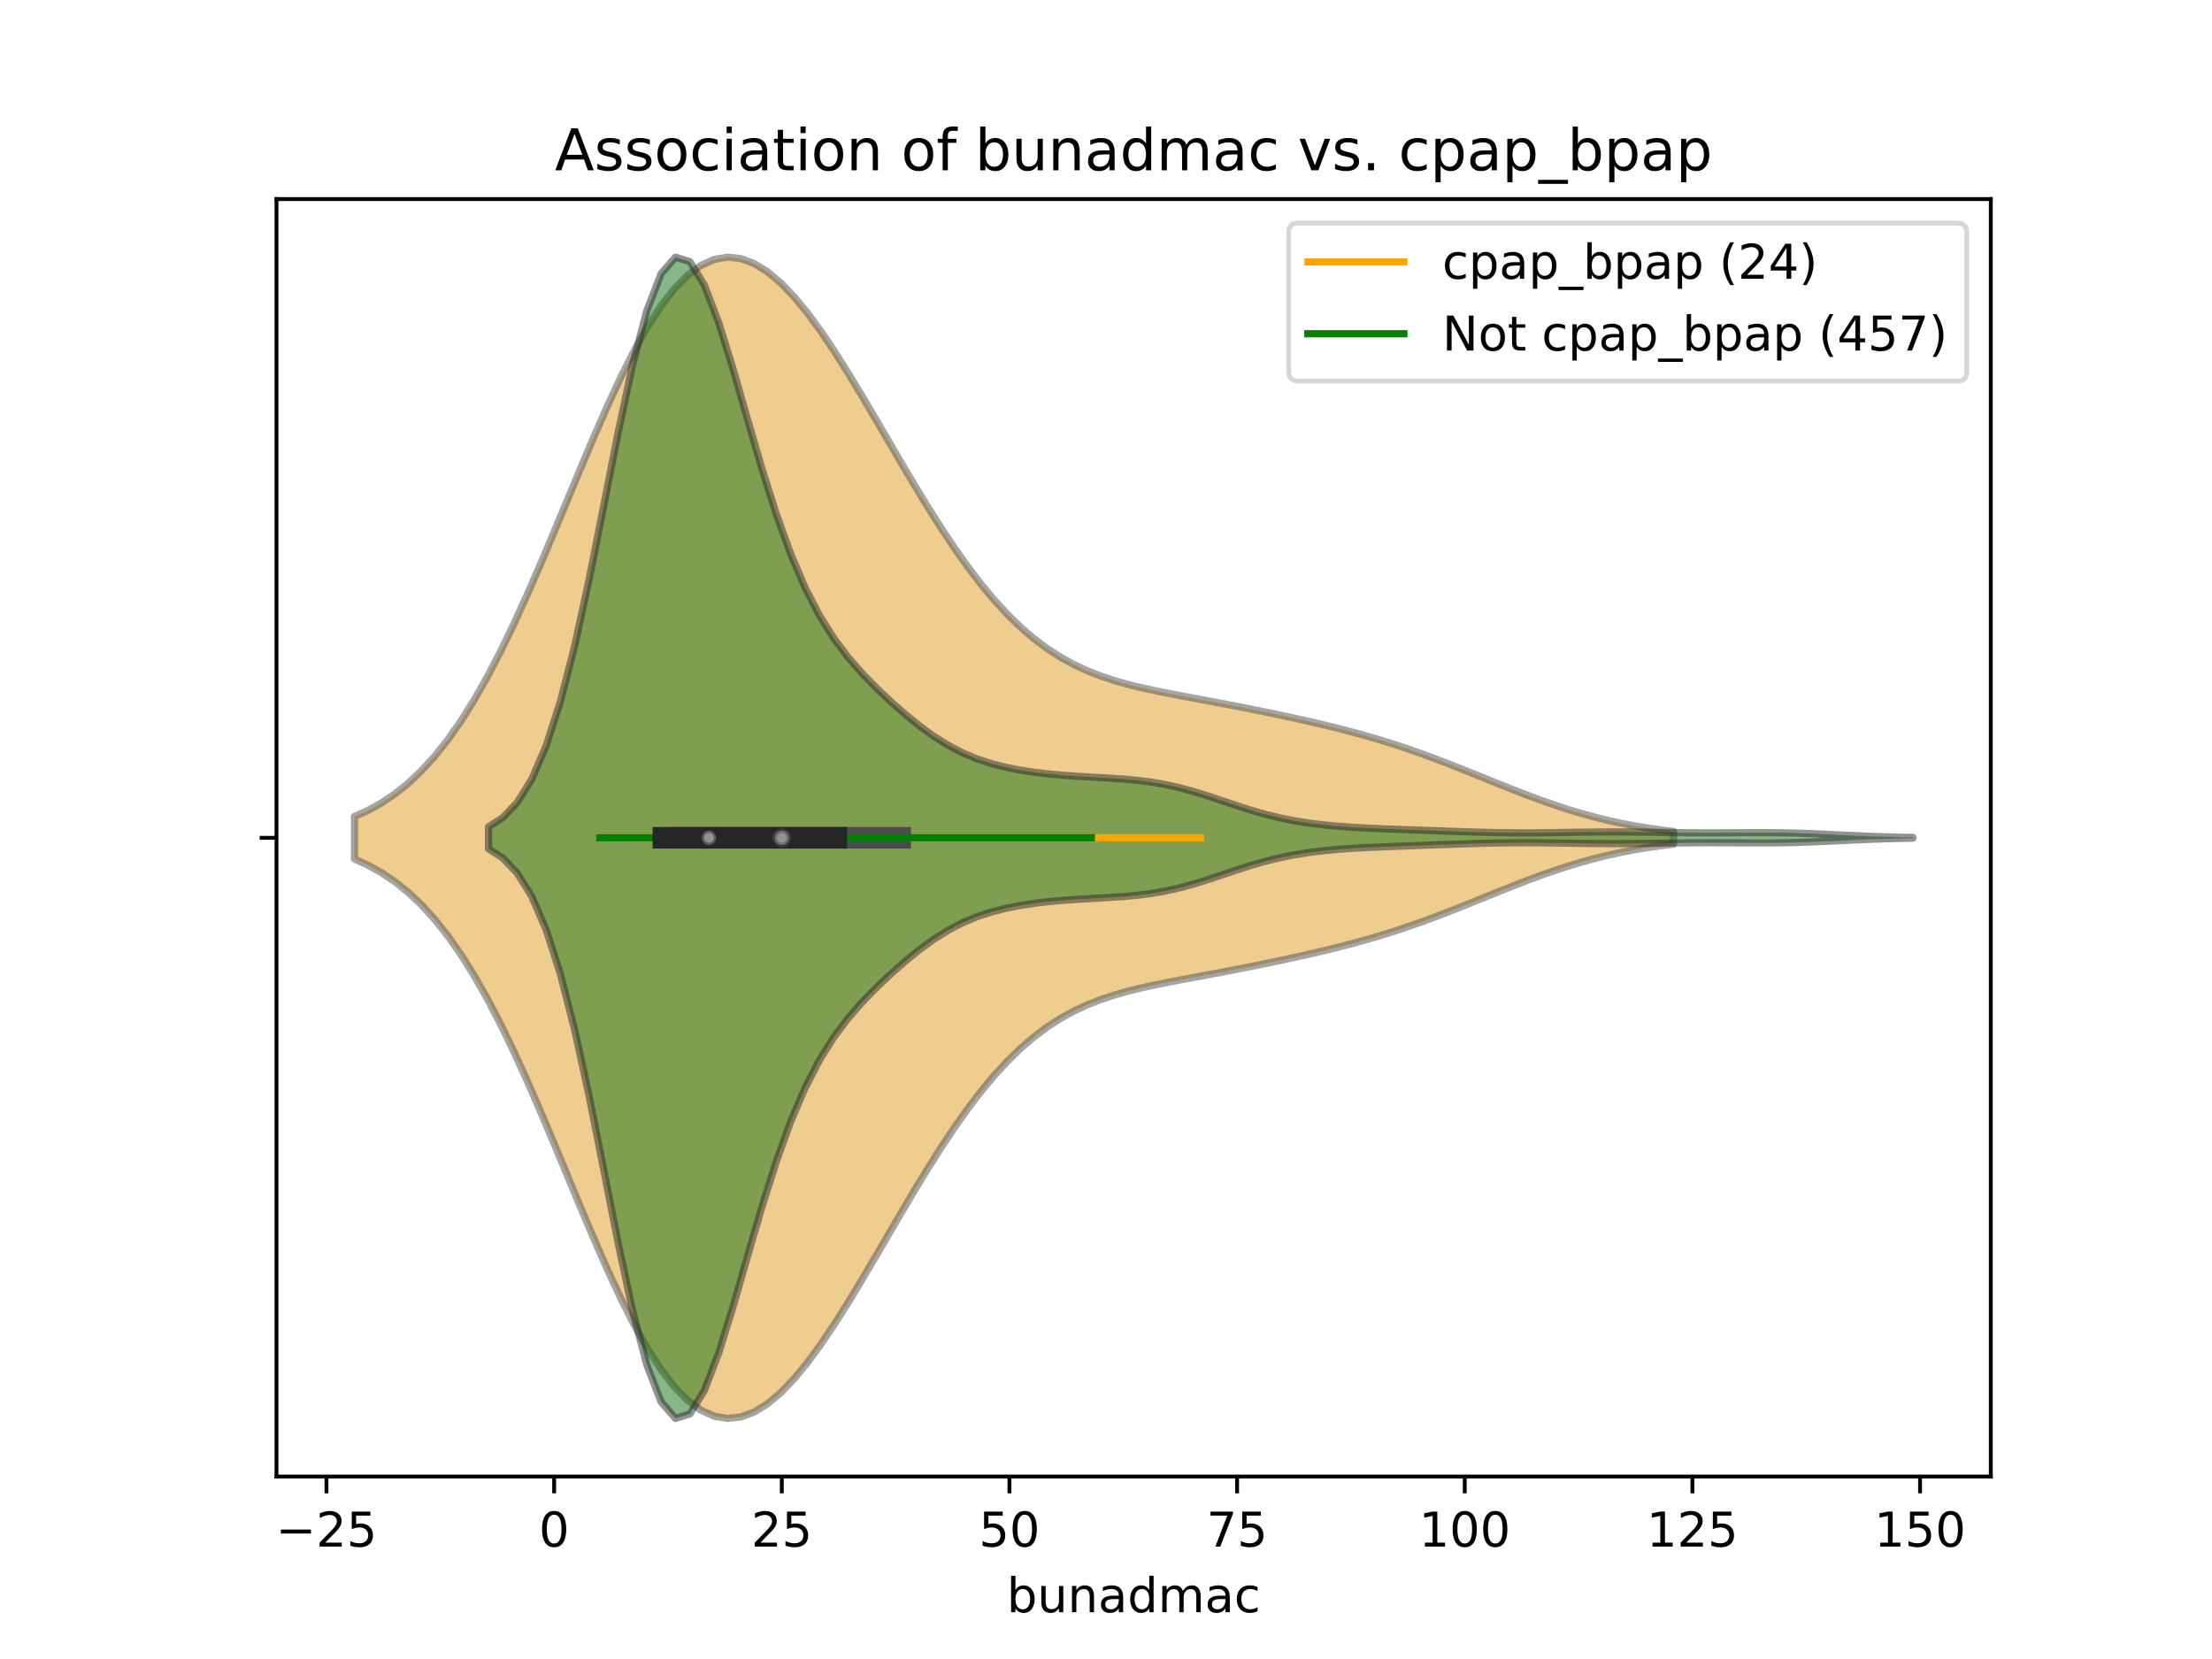 <?xml version="1.0" encoding="utf-8" standalone="no"?>
<!DOCTYPE svg PUBLIC "-//W3C//DTD SVG 1.1//EN"
  "http://www.w3.org/Graphics/SVG/1.1/DTD/svg11.dtd">
<!-- Created with matplotlib (https://matplotlib.org/) -->
<svg height="345.6pt" version="1.1" viewBox="0 0 460.8 345.6" width="460.8pt" xmlns="http://www.w3.org/2000/svg" xmlns:xlink="http://www.w3.org/1999/xlink">
 <defs>
  <style type="text/css">
*{stroke-linecap:butt;stroke-linejoin:round;}
  </style>
 </defs>
 <g id="figure_1">
  <g id="patch_1">
   <path d="M 0 345.6 
L 460.8 345.6 
L 460.8 0 
L 0 0 
z
" style="fill:#ffffff;"/>
  </g>
  <g id="axes_1">
   <g id="patch_2">
    <path d="M 57.6 307.584 
L 414.72 307.584 
L 414.72 41.472 
L 57.6 41.472 
z
" style="fill:#ffffff;"/>
   </g>
   <g id="PolyCollection_1">
    <defs>
     <path d="M 73.833 -166.647 
L 73.833 -175.497 
L 76.609 -176.751 
L 79.384 -178.285 
L 82.16 -180.138 
L 84.936 -182.348 
L 87.712 -184.952 
L 90.488 -187.984 
L 93.263 -191.467 
L 96.039 -195.419 
L 98.815 -199.846 
L 101.591 -204.741 
L 104.367 -210.08 
L 107.142 -215.826 
L 109.918 -221.925 
L 112.694 -228.306 
L 115.47 -234.884 
L 118.246 -241.561 
L 121.021 -248.231 
L 123.797 -254.78 
L 126.573 -261.091 
L 129.349 -267.052 
L 132.125 -272.555 
L 134.9 -277.502 
L 137.676 -281.809 
L 140.452 -285.409 
L 143.228 -288.252 
L 146.004 -290.309 
L 148.779 -291.566 
L 151.555 -292.032 
L 154.331 -291.73 
L 157.107 -290.697 
L 159.883 -288.985 
L 162.658 -286.652 
L 165.434 -283.766 
L 168.21 -280.396 
L 170.986 -276.615 
L 173.762 -272.499 
L 176.537 -268.119 
L 179.313 -263.548 
L 182.089 -258.854 
L 184.865 -254.104 
L 187.641 -249.36 
L 190.416 -244.682 
L 193.192 -240.124 
L 195.968 -235.735 
L 198.744 -231.56 
L 201.52 -227.636 
L 204.295 -223.993 
L 207.071 -220.653 
L 209.847 -217.63 
L 212.623 -214.929 
L 215.399 -212.546 
L 218.174 -210.47 
L 220.95 -208.682 
L 223.726 -207.157 
L 226.502 -205.866 
L 229.278 -204.776 
L 232.053 -203.854 
L 234.829 -203.066 
L 237.605 -202.381 
L 240.381 -201.77 
L 243.157 -201.208 
L 245.932 -200.675 
L 248.708 -200.157 
L 251.484 -199.64 
L 254.26 -199.119 
L 257.036 -198.587 
L 259.811 -198.043 
L 262.587 -197.485 
L 265.363 -196.912 
L 268.139 -196.323 
L 270.915 -195.715 
L 273.69 -195.086 
L 276.466 -194.43 
L 279.242 -193.743 
L 282.018 -193.018 
L 284.794 -192.25 
L 287.569 -191.435 
L 290.345 -190.569 
L 293.121 -189.65 
L 295.897 -188.68 
L 298.673 -187.662 
L 301.448 -186.602 
L 304.224 -185.51 
L 307 -184.395 
L 309.776 -183.27 
L 312.552 -182.149 
L 315.327 -181.045 
L 318.103 -179.971 
L 320.879 -178.941 
L 323.655 -177.965 
L 326.431 -177.052 
L 329.206 -176.209 
L 331.982 -175.442 
L 334.758 -174.751 
L 337.534 -174.138 
L 340.31 -173.6 
L 343.085 -173.135 
L 345.861 -172.738 
L 348.637 -172.403 
L 348.637 -169.741 
L 348.637 -169.741 
L 345.861 -169.406 
L 343.085 -169.009 
L 340.31 -168.544 
L 337.534 -168.006 
L 334.758 -167.393 
L 331.982 -166.702 
L 329.206 -165.935 
L 326.431 -165.092 
L 323.655 -164.179 
L 320.879 -163.203 
L 318.103 -162.173 
L 315.327 -161.099 
L 312.552 -159.995 
L 309.776 -158.874 
L 307 -157.749 
L 304.224 -156.634 
L 301.448 -155.542 
L 298.673 -154.482 
L 295.897 -153.464 
L 293.121 -152.494 
L 290.345 -151.575 
L 287.569 -150.709 
L 284.794 -149.894 
L 282.018 -149.126 
L 279.242 -148.401 
L 276.466 -147.714 
L 273.69 -147.058 
L 270.915 -146.429 
L 268.139 -145.821 
L 265.363 -145.232 
L 262.587 -144.659 
L 259.811 -144.101 
L 257.036 -143.557 
L 254.26 -143.025 
L 251.484 -142.504 
L 248.708 -141.987 
L 245.932 -141.469 
L 243.157 -140.936 
L 240.381 -140.374 
L 237.605 -139.763 
L 234.829 -139.078 
L 232.053 -138.29 
L 229.278 -137.368 
L 226.502 -136.278 
L 223.726 -134.987 
L 220.95 -133.462 
L 218.174 -131.674 
L 215.399 -129.598 
L 212.623 -127.215 
L 209.847 -124.514 
L 207.071 -121.491 
L 204.295 -118.151 
L 201.52 -114.508 
L 198.744 -110.584 
L 195.968 -106.409 
L 193.192 -102.02 
L 190.416 -97.462 
L 187.641 -92.784 
L 184.865 -88.04 
L 182.089 -83.29 
L 179.313 -78.596 
L 176.537 -74.025 
L 173.762 -69.645 
L 170.986 -65.529 
L 168.21 -61.748 
L 165.434 -58.378 
L 162.658 -55.492 
L 159.883 -53.159 
L 157.107 -51.447 
L 154.331 -50.414 
L 151.555 -50.112 
L 148.779 -50.578 
L 146.004 -51.835 
L 143.228 -53.892 
L 140.452 -56.735 
L 137.676 -60.335 
L 134.9 -64.642 
L 132.125 -69.589 
L 129.349 -75.092 
L 126.573 -81.053 
L 123.797 -87.364 
L 121.021 -93.913 
L 118.246 -100.583 
L 115.47 -107.26 
L 112.694 -113.838 
L 109.918 -120.219 
L 107.142 -126.318 
L 104.367 -132.064 
L 101.591 -137.403 
L 98.815 -142.298 
L 96.039 -146.725 
L 93.263 -150.677 
L 90.488 -154.16 
L 87.712 -157.192 
L 84.936 -159.796 
L 82.16 -162.006 
L 79.384 -163.859 
L 76.609 -165.393 
L 73.833 -166.647 
z
" id="m86b36d13e1" style="stroke:#4c4c4c;stroke-opacity:0.5;stroke-width:1.5;"/>
    </defs>
    <g clip-path="url(#p38fead4f48)">
     <use style="fill:#df9c20;fill-opacity:0.5;stroke:#4c4c4c;stroke-opacity:0.5;stroke-width:1.5;" x="0" xlink:href="#m86b36d13e1" y="345.6"/>
    </g>
   </g>
   <g id="PolyCollection_2">
    <defs>
     <path d="M 101.758 -168.793 
L 101.758 -173.351 
L 104.755 -175.285 
L 107.753 -178.436 
L 110.75 -183.254 
L 113.747 -190.168 
L 116.744 -199.47 
L 119.742 -211.191 
L 122.739 -224.983 
L 125.736 -240.079 
L 128.733 -255.333 
L 131.731 -269.372 
L 134.728 -280.829 
L 137.725 -288.595 
L 140.722 -292.032 
L 143.72 -291.081 
L 146.717 -286.241 
L 149.714 -278.424 
L 152.712 -268.747 
L 155.709 -258.309 
L 158.706 -248.029 
L 161.703 -238.555 
L 164.701 -230.247 
L 167.698 -223.223 
L 170.695 -217.413 
L 173.692 -212.636 
L 176.69 -208.653 
L 179.687 -205.228 
L 182.684 -202.165 
L 185.681 -199.34 
L 188.679 -196.708 
L 191.676 -194.284 
L 194.673 -192.115 
L 197.671 -190.249 
L 200.668 -188.702 
L 203.665 -187.462 
L 206.662 -186.489 
L 209.66 -185.733 
L 212.657 -185.148 
L 215.654 -184.696 
L 218.651 -184.349 
L 221.649 -184.084 
L 224.646 -183.877 
L 227.643 -183.704 
L 230.64 -183.535 
L 233.638 -183.337 
L 236.635 -183.073 
L 239.632 -182.703 
L 242.629 -182.195 
L 245.627 -181.532 
L 248.624 -180.719 
L 251.621 -179.786 
L 254.619 -178.785 
L 257.616 -177.777 
L 260.613 -176.821 
L 263.61 -175.963 
L 266.608 -175.228 
L 269.605 -174.624 
L 272.602 -174.144 
L 275.599 -173.772 
L 278.597 -173.487 
L 281.594 -173.271 
L 284.591 -173.103 
L 287.588 -172.969 
L 290.586 -172.854 
L 293.583 -172.746 
L 296.58 -172.64 
L 299.578 -172.531 
L 302.575 -172.422 
L 305.572 -172.32 
L 308.569 -172.23 
L 311.567 -172.161 
L 314.564 -172.118 
L 317.561 -172.102 
L 320.558 -172.114 
L 323.556 -172.147 
L 326.553 -172.192 
L 329.55 -172.237 
L 332.547 -172.272 
L 335.545 -172.288 
L 338.542 -172.282 
L 341.539 -172.256 
L 344.536 -172.217 
L 347.534 -172.174 
L 350.531 -172.137 
L 353.528 -172.112 
L 356.526 -172.105 
L 359.523 -172.113 
L 362.52 -172.131 
L 365.517 -172.145 
L 368.515 -172.142 
L 371.512 -172.109 
L 374.509 -172.039 
L 377.506 -171.935 
L 380.504 -171.803 
L 383.501 -171.659 
L 386.498 -171.517 
L 389.495 -171.391 
L 392.493 -171.287 
L 395.49 -171.208 
L 398.487 -171.153 
L 398.487 -170.991 
L 398.487 -170.991 
L 395.49 -170.936 
L 392.493 -170.857 
L 389.495 -170.753 
L 386.498 -170.627 
L 383.501 -170.485 
L 380.504 -170.341 
L 377.506 -170.209 
L 374.509 -170.105 
L 371.512 -170.035 
L 368.515 -170.002 
L 365.517 -169.999 
L 362.52 -170.013 
L 359.523 -170.031 
L 356.526 -170.039 
L 353.528 -170.032 
L 350.531 -170.007 
L 347.534 -169.97 
L 344.536 -169.927 
L 341.539 -169.888 
L 338.542 -169.862 
L 335.545 -169.856 
L 332.547 -169.872 
L 329.55 -169.907 
L 326.553 -169.952 
L 323.556 -169.997 
L 320.558 -170.03 
L 317.561 -170.042 
L 314.564 -170.026 
L 311.567 -169.983 
L 308.569 -169.914 
L 305.572 -169.824 
L 302.575 -169.722 
L 299.578 -169.613 
L 296.58 -169.504 
L 293.583 -169.398 
L 290.586 -169.29 
L 287.588 -169.175 
L 284.591 -169.041 
L 281.594 -168.873 
L 278.597 -168.657 
L 275.599 -168.372 
L 272.602 -168 
L 269.605 -167.52 
L 266.608 -166.916 
L 263.61 -166.181 
L 260.613 -165.323 
L 257.616 -164.367 
L 254.619 -163.359 
L 251.621 -162.358 
L 248.624 -161.425 
L 245.627 -160.612 
L 242.629 -159.949 
L 239.632 -159.441 
L 236.635 -159.071 
L 233.638 -158.807 
L 230.64 -158.609 
L 227.643 -158.44 
L 224.646 -158.267 
L 221.649 -158.06 
L 218.651 -157.795 
L 215.654 -157.448 
L 212.657 -156.996 
L 209.66 -156.411 
L 206.662 -155.655 
L 203.665 -154.682 
L 200.668 -153.442 
L 197.671 -151.895 
L 194.673 -150.029 
L 191.676 -147.86 
L 188.679 -145.436 
L 185.681 -142.804 
L 182.684 -139.979 
L 179.687 -136.916 
L 176.69 -133.491 
L 173.692 -129.508 
L 170.695 -124.731 
L 167.698 -118.921 
L 164.701 -111.897 
L 161.703 -103.589 
L 158.706 -94.115 
L 155.709 -83.835 
L 152.712 -73.397 
L 149.714 -63.72 
L 146.717 -55.903 
L 143.72 -51.063 
L 140.722 -50.112 
L 137.725 -53.549 
L 134.728 -61.315 
L 131.731 -72.772 
L 128.733 -86.811 
L 125.736 -102.065 
L 122.739 -117.161 
L 119.742 -130.953 
L 116.744 -142.674 
L 113.747 -151.976 
L 110.75 -158.89 
L 107.753 -163.708 
L 104.755 -166.859 
L 101.758 -168.793 
z
" id="ma731a061c9" style="stroke:#262626;stroke-opacity:0.5;stroke-width:1.5;"/>
    </defs>
    <g clip-path="url(#p38fead4f48)">
     <use style="fill:#107010;fill-opacity:0.5;stroke:#262626;stroke-opacity:0.5;stroke-width:1.5;" x="0" xlink:href="#ma731a061c9" y="345.6"/>
    </g>
   </g>
   <g id="matplotlib.axis_1">
    <g id="xtick_1">
     <g id="line2d_1">
      <defs>
       <path d="M 0 0 
L 0 3.5 
" id="mbca0073550" style="stroke:#000000;stroke-width:0.8;"/>
      </defs>
      <g>
       <use style="stroke:#000000;stroke-width:0.8;" x="68.014" xlink:href="#mbca0073550" y="307.584"/>
      </g>
     </g>
     <g id="text_1">
      <!-- −25 -->
      <defs>
       <path d="M 10.594 35.5 
L 73.188 35.5 
L 73.188 27.203 
L 10.594 27.203 
z
" id="DejaVuSans-8722"/>
       <path d="M 19.188 8.297 
L 53.609 8.297 
L 53.609 0 
L 7.328 0 
L 7.328 8.297 
Q 12.938 14.109 22.625 23.891 
Q 32.328 33.688 34.812 36.531 
Q 39.547 41.844 41.422 45.531 
Q 43.312 49.219 43.312 52.781 
Q 43.312 58.594 39.234 62.25 
Q 35.156 65.922 28.609 65.922 
Q 23.969 65.922 18.812 64.312 
Q 13.672 62.703 7.812 59.422 
L 7.812 69.391 
Q 13.766 71.781 18.938 73 
Q 24.125 74.219 28.422 74.219 
Q 39.75 74.219 46.484 68.547 
Q 53.219 62.891 53.219 53.422 
Q 53.219 48.922 51.531 44.891 
Q 49.859 40.875 45.406 35.406 
Q 44.188 33.984 37.641 27.219 
Q 31.109 20.453 19.188 8.297 
z
" id="DejaVuSans-50"/>
       <path d="M 10.797 72.906 
L 49.516 72.906 
L 49.516 64.594 
L 19.828 64.594 
L 19.828 46.734 
Q 21.969 47.469 24.109 47.828 
Q 26.266 48.188 28.422 48.188 
Q 40.625 48.188 47.75 41.5 
Q 54.891 34.812 54.891 23.391 
Q 54.891 11.625 47.562 5.094 
Q 40.234 -1.422 26.906 -1.422 
Q 22.312 -1.422 17.547 -0.641 
Q 12.797 0.141 7.719 1.703 
L 7.719 11.625 
Q 12.109 9.234 16.797 8.062 
Q 21.484 6.891 26.703 6.891 
Q 35.156 6.891 40.078 11.328 
Q 45.016 15.766 45.016 23.391 
Q 45.016 31 40.078 35.438 
Q 35.156 39.891 26.703 39.891 
Q 22.75 39.891 18.812 39.016 
Q 14.891 38.141 10.797 36.281 
z
" id="DejaVuSans-53"/>
      </defs>
      <g transform="translate(57.462 322.182)scale(0.1 -0.1)">
       <use xlink:href="#DejaVuSans-8722"/>
       <use x="83.789" xlink:href="#DejaVuSans-50"/>
       <use x="147.412" xlink:href="#DejaVuSans-53"/>
      </g>
     </g>
    </g>
    <g id="xtick_2">
     <g id="line2d_2">
      <g>
       <use style="stroke:#000000;stroke-width:0.8;" x="115.438" xlink:href="#mbca0073550" y="307.584"/>
      </g>
     </g>
     <g id="text_2">
      <!-- 0 -->
      <defs>
       <path d="M 31.781 66.406 
Q 24.172 66.406 20.328 58.906 
Q 16.5 51.422 16.5 36.375 
Q 16.5 21.391 20.328 13.891 
Q 24.172 6.391 31.781 6.391 
Q 39.453 6.391 43.281 13.891 
Q 47.125 21.391 47.125 36.375 
Q 47.125 51.422 43.281 58.906 
Q 39.453 66.406 31.781 66.406 
z
M 31.781 74.219 
Q 44.047 74.219 50.516 64.516 
Q 56.984 54.828 56.984 36.375 
Q 56.984 17.969 50.516 8.266 
Q 44.047 -1.422 31.781 -1.422 
Q 19.531 -1.422 13.062 8.266 
Q 6.594 17.969 6.594 36.375 
Q 6.594 54.828 13.062 64.516 
Q 19.531 74.219 31.781 74.219 
z
" id="DejaVuSans-48"/>
      </defs>
      <g transform="translate(112.257 322.182)scale(0.1 -0.1)">
       <use xlink:href="#DejaVuSans-48"/>
      </g>
     </g>
    </g>
    <g id="xtick_3">
     <g id="line2d_3">
      <g>
       <use style="stroke:#000000;stroke-width:0.8;" x="162.862" xlink:href="#mbca0073550" y="307.584"/>
      </g>
     </g>
     <g id="text_3">
      <!-- 25 -->
      <g transform="translate(156.5 322.182)scale(0.1 -0.1)">
       <use xlink:href="#DejaVuSans-50"/>
       <use x="63.623" xlink:href="#DejaVuSans-53"/>
      </g>
     </g>
    </g>
    <g id="xtick_4">
     <g id="line2d_4">
      <g>
       <use style="stroke:#000000;stroke-width:0.8;" x="210.286" xlink:href="#mbca0073550" y="307.584"/>
      </g>
     </g>
     <g id="text_4">
      <!-- 50 -->
      <g transform="translate(203.924 322.182)scale(0.1 -0.1)">
       <use xlink:href="#DejaVuSans-53"/>
       <use x="63.623" xlink:href="#DejaVuSans-48"/>
      </g>
     </g>
    </g>
    <g id="xtick_5">
     <g id="line2d_5">
      <g>
       <use style="stroke:#000000;stroke-width:0.8;" x="257.711" xlink:href="#mbca0073550" y="307.584"/>
      </g>
     </g>
     <g id="text_5">
      <!-- 75 -->
      <defs>
       <path d="M 8.203 72.906 
L 55.078 72.906 
L 55.078 68.703 
L 28.609 0 
L 18.312 0 
L 43.219 64.594 
L 8.203 64.594 
z
" id="DejaVuSans-55"/>
      </defs>
      <g transform="translate(251.348 322.182)scale(0.1 -0.1)">
       <use xlink:href="#DejaVuSans-55"/>
       <use x="63.623" xlink:href="#DejaVuSans-53"/>
      </g>
     </g>
    </g>
    <g id="xtick_6">
     <g id="line2d_6">
      <g>
       <use style="stroke:#000000;stroke-width:0.8;" x="305.135" xlink:href="#mbca0073550" y="307.584"/>
      </g>
     </g>
     <g id="text_6">
      <!-- 100 -->
      <defs>
       <path d="M 12.406 8.297 
L 28.516 8.297 
L 28.516 63.922 
L 10.984 60.406 
L 10.984 69.391 
L 28.422 72.906 
L 38.281 72.906 
L 38.281 8.297 
L 54.391 8.297 
L 54.391 0 
L 12.406 0 
z
" id="DejaVuSans-49"/>
      </defs>
      <g transform="translate(295.591 322.182)scale(0.1 -0.1)">
       <use xlink:href="#DejaVuSans-49"/>
       <use x="63.623" xlink:href="#DejaVuSans-48"/>
       <use x="127.246" xlink:href="#DejaVuSans-48"/>
      </g>
     </g>
    </g>
    <g id="xtick_7">
     <g id="line2d_7">
      <g>
       <use style="stroke:#000000;stroke-width:0.8;" x="352.559" xlink:href="#mbca0073550" y="307.584"/>
      </g>
     </g>
     <g id="text_7">
      <!-- 125 -->
      <g transform="translate(343.015 322.182)scale(0.1 -0.1)">
       <use xlink:href="#DejaVuSans-49"/>
       <use x="63.623" xlink:href="#DejaVuSans-50"/>
       <use x="127.246" xlink:href="#DejaVuSans-53"/>
      </g>
     </g>
    </g>
    <g id="xtick_8">
     <g id="line2d_8">
      <g>
       <use style="stroke:#000000;stroke-width:0.8;" x="399.983" xlink:href="#mbca0073550" y="307.584"/>
      </g>
     </g>
     <g id="text_8">
      <!-- 150 -->
      <g transform="translate(390.439 322.182)scale(0.1 -0.1)">
       <use xlink:href="#DejaVuSans-49"/>
       <use x="63.623" xlink:href="#DejaVuSans-53"/>
       <use x="127.246" xlink:href="#DejaVuSans-48"/>
      </g>
     </g>
    </g>
    <g id="text_9">
     <!-- bunadmac -->
     <defs>
      <path d="M 48.688 27.297 
Q 48.688 37.203 44.609 42.844 
Q 40.531 48.484 33.406 48.484 
Q 26.266 48.484 22.188 42.844 
Q 18.109 37.203 18.109 27.297 
Q 18.109 17.391 22.188 11.75 
Q 26.266 6.109 33.406 6.109 
Q 40.531 6.109 44.609 11.75 
Q 48.688 17.391 48.688 27.297 
z
M 18.109 46.391 
Q 20.953 51.266 25.266 53.625 
Q 29.594 56 35.594 56 
Q 45.562 56 51.781 48.094 
Q 58.016 40.188 58.016 27.297 
Q 58.016 14.406 51.781 6.484 
Q 45.562 -1.422 35.594 -1.422 
Q 29.594 -1.422 25.266 0.953 
Q 20.953 3.328 18.109 8.203 
L 18.109 0 
L 9.078 0 
L 9.078 75.984 
L 18.109 75.984 
z
" id="DejaVuSans-98"/>
      <path d="M 8.5 21.578 
L 8.5 54.688 
L 17.484 54.688 
L 17.484 21.922 
Q 17.484 14.156 20.5 10.266 
Q 23.531 6.391 29.594 6.391 
Q 36.859 6.391 41.078 11.031 
Q 45.312 15.672 45.312 23.688 
L 45.312 54.688 
L 54.297 54.688 
L 54.297 0 
L 45.312 0 
L 45.312 8.406 
Q 42.047 3.422 37.719 1 
Q 33.406 -1.422 27.688 -1.422 
Q 18.266 -1.422 13.375 4.438 
Q 8.5 10.297 8.5 21.578 
z
M 31.109 56 
z
" id="DejaVuSans-117"/>
      <path d="M 54.891 33.016 
L 54.891 0 
L 45.906 0 
L 45.906 32.719 
Q 45.906 40.484 42.875 44.328 
Q 39.844 48.188 33.797 48.188 
Q 26.516 48.188 22.312 43.547 
Q 18.109 38.922 18.109 30.906 
L 18.109 0 
L 9.078 0 
L 9.078 54.688 
L 18.109 54.688 
L 18.109 46.188 
Q 21.344 51.125 25.703 53.562 
Q 30.078 56 35.797 56 
Q 45.219 56 50.047 50.172 
Q 54.891 44.344 54.891 33.016 
z
" id="DejaVuSans-110"/>
      <path d="M 34.281 27.484 
Q 23.391 27.484 19.188 25 
Q 14.984 22.516 14.984 16.5 
Q 14.984 11.719 18.141 8.906 
Q 21.297 6.109 26.703 6.109 
Q 34.188 6.109 38.703 11.406 
Q 43.219 16.703 43.219 25.484 
L 43.219 27.484 
z
M 52.203 31.203 
L 52.203 0 
L 43.219 0 
L 43.219 8.297 
Q 40.141 3.328 35.547 0.953 
Q 30.953 -1.422 24.312 -1.422 
Q 15.922 -1.422 10.953 3.297 
Q 6 8.016 6 15.922 
Q 6 25.141 12.172 29.828 
Q 18.359 34.516 30.609 34.516 
L 43.219 34.516 
L 43.219 35.406 
Q 43.219 41.609 39.141 45 
Q 35.062 48.391 27.688 48.391 
Q 23 48.391 18.547 47.266 
Q 14.109 46.141 10.016 43.891 
L 10.016 52.203 
Q 14.938 54.109 19.578 55.047 
Q 24.219 56 28.609 56 
Q 40.484 56 46.344 49.844 
Q 52.203 43.703 52.203 31.203 
z
" id="DejaVuSans-97"/>
      <path d="M 45.406 46.391 
L 45.406 75.984 
L 54.391 75.984 
L 54.391 0 
L 45.406 0 
L 45.406 8.203 
Q 42.578 3.328 38.25 0.953 
Q 33.938 -1.422 27.875 -1.422 
Q 17.969 -1.422 11.734 6.484 
Q 5.516 14.406 5.516 27.297 
Q 5.516 40.188 11.734 48.094 
Q 17.969 56 27.875 56 
Q 33.938 56 38.25 53.625 
Q 42.578 51.266 45.406 46.391 
z
M 14.797 27.297 
Q 14.797 17.391 18.875 11.75 
Q 22.953 6.109 30.078 6.109 
Q 37.203 6.109 41.297 11.75 
Q 45.406 17.391 45.406 27.297 
Q 45.406 37.203 41.297 42.844 
Q 37.203 48.484 30.078 48.484 
Q 22.953 48.484 18.875 42.844 
Q 14.797 37.203 14.797 27.297 
z
" id="DejaVuSans-100"/>
      <path d="M 52 44.188 
Q 55.375 50.25 60.062 53.125 
Q 64.75 56 71.094 56 
Q 79.641 56 84.281 50.016 
Q 88.922 44.047 88.922 33.016 
L 88.922 0 
L 79.891 0 
L 79.891 32.719 
Q 79.891 40.578 77.094 44.375 
Q 74.312 48.188 68.609 48.188 
Q 61.625 48.188 57.562 43.547 
Q 53.516 38.922 53.516 30.906 
L 53.516 0 
L 44.484 0 
L 44.484 32.719 
Q 44.484 40.625 41.703 44.406 
Q 38.922 48.188 33.109 48.188 
Q 26.219 48.188 22.156 43.531 
Q 18.109 38.875 18.109 30.906 
L 18.109 0 
L 9.078 0 
L 9.078 54.688 
L 18.109 54.688 
L 18.109 46.188 
Q 21.188 51.219 25.484 53.609 
Q 29.781 56 35.688 56 
Q 41.656 56 45.828 52.969 
Q 50 49.953 52 44.188 
z
" id="DejaVuSans-109"/>
      <path d="M 48.781 52.594 
L 48.781 44.188 
Q 44.969 46.297 41.141 47.344 
Q 37.312 48.391 33.406 48.391 
Q 24.656 48.391 19.812 42.844 
Q 14.984 37.312 14.984 27.297 
Q 14.984 17.281 19.812 11.734 
Q 24.656 6.203 33.406 6.203 
Q 37.312 6.203 41.141 7.25 
Q 44.969 8.297 48.781 10.406 
L 48.781 2.094 
Q 45.016 0.344 40.984 -0.531 
Q 36.969 -1.422 32.422 -1.422 
Q 20.062 -1.422 12.781 6.344 
Q 5.516 14.109 5.516 27.297 
Q 5.516 40.672 12.859 48.328 
Q 20.219 56 33.016 56 
Q 37.156 56 41.109 55.141 
Q 45.062 54.297 48.781 52.594 
z
" id="DejaVuSans-99"/>
     </defs>
     <g transform="translate(209.726 335.861)scale(0.1 -0.1)">
      <use xlink:href="#DejaVuSans-98"/>
      <use x="63.477" xlink:href="#DejaVuSans-117"/>
      <use x="126.855" xlink:href="#DejaVuSans-110"/>
      <use x="190.234" xlink:href="#DejaVuSans-97"/>
      <use x="251.514" xlink:href="#DejaVuSans-100"/>
      <use x="314.99" xlink:href="#DejaVuSans-109"/>
      <use x="412.402" xlink:href="#DejaVuSans-97"/>
      <use x="473.682" xlink:href="#DejaVuSans-99"/>
     </g>
    </g>
   </g>
   <g id="matplotlib.axis_2">
    <g id="ytick_1">
     <g id="line2d_9">
      <defs>
       <path d="M 0 0 
L -3.5 0 
" id="m1a6fd8678b" style="stroke:#000000;stroke-width:0.8;"/>
      </defs>
      <g>
       <use style="stroke:#000000;stroke-width:0.8;" x="57.6" xlink:href="#m1a6fd8678b" y="174.528"/>
      </g>
     </g>
    </g>
   </g>
   <g id="line2d_10">
    <path clip-path="url(#p38fead4f48)" d="M 124.923 174.528 
L 250.123 174.528 
" style="fill:none;stroke:#ffa500;stroke-linecap:square;stroke-width:1.5;"/>
   </g>
   <g id="line2d_11">
    <path clip-path="url(#p38fead4f48)" d="M 141.996 174.528 
L 187.523 174.528 
" style="fill:none;stroke:#4c4c4c;stroke-linecap:square;stroke-width:4.5;"/>
   </g>
   <g id="line2d_12">
    <path clip-path="url(#p38fead4f48)" d="M 124.923 174.528 
L 227.359 174.528 
" style="fill:none;stroke:#008000;stroke-linecap:square;stroke-width:1.5;"/>
   </g>
   <g id="line2d_13">
    <path clip-path="url(#p38fead4f48)" d="M 138.202 174.528 
L 174.244 174.528 
" style="fill:none;stroke:#262626;stroke-linecap:square;stroke-width:4.5;"/>
   </g>
   <g id="patch_3">
    <path d="M 57.6 307.584 
L 57.6 41.472 
" style="fill:none;stroke:#000000;stroke-linecap:square;stroke-linejoin:miter;stroke-width:0.8;"/>
   </g>
   <g id="patch_4">
    <path d="M 414.72 307.584 
L 414.72 41.472 
" style="fill:none;stroke:#000000;stroke-linecap:square;stroke-linejoin:miter;stroke-width:0.8;"/>
   </g>
   <g id="patch_5">
    <path d="M 57.6 307.584 
L 414.72 307.584 
" style="fill:none;stroke:#000000;stroke-linecap:square;stroke-linejoin:miter;stroke-width:0.8;"/>
   </g>
   <g id="patch_6">
    <path d="M 57.6 41.472 
L 414.72 41.472 
" style="fill:none;stroke:#000000;stroke-linecap:square;stroke-linejoin:miter;stroke-width:0.8;"/>
   </g>
   <g id="PathCollection_1">
    <defs>
     <path d="M 0 1.5 
C 0.398 1.5 0.779 1.342 1.061 1.061 
C 1.342 0.779 1.5 0.398 1.5 0 
C 1.5 -0.398 1.342 -0.779 1.061 -1.061 
C 0.779 -1.342 0.398 -1.5 0 -1.5 
C -0.398 -1.5 -0.779 -1.342 -1.061 -1.061 
C -1.342 -0.779 -1.5 -0.398 -1.5 0 
C -1.5 0.398 -1.342 0.779 -1.061 1.061 
C -0.779 1.342 -0.398 1.5 0 1.5 
z
" id="m9ecfbc6bdf" style="stroke:#4c4c4c;stroke-opacity:0.5;"/>
    </defs>
    <g clip-path="url(#p38fead4f48)">
     <use style="fill:#ffffff;fill-opacity:0.5;stroke:#4c4c4c;stroke-opacity:0.5;" x="162.862" xlink:href="#m9ecfbc6bdf" y="174.528"/>
    </g>
   </g>
   <g id="PathCollection_2">
    <defs>
     <path d="M 0 1.5 
C 0.398 1.5 0.779 1.342 1.061 1.061 
C 1.342 0.779 1.5 0.398 1.5 0 
C 1.5 -0.398 1.342 -0.779 1.061 -1.061 
C 0.779 -1.342 0.398 -1.5 0 -1.5 
C -0.398 -1.5 -0.779 -1.342 -1.061 -1.061 
C -1.342 -0.779 -1.5 -0.398 -1.5 0 
C -1.5 0.398 -1.342 0.779 -1.061 1.061 
C -0.779 1.342 -0.398 1.5 0 1.5 
z
" id="m7a1dab1db0" style="stroke:#262626;stroke-opacity:0.5;"/>
    </defs>
    <g clip-path="url(#p38fead4f48)">
     <use style="fill:#ffffff;fill-opacity:0.5;stroke:#262626;stroke-opacity:0.5;" x="147.687" xlink:href="#m7a1dab1db0" y="174.528"/>
    </g>
   </g>
   <g id="text_10">
    <!-- Association of bunadmac vs. cpap_bpap -->
    <defs>
     <path d="M 34.188 63.188 
L 20.797 26.906 
L 47.609 26.906 
z
M 28.609 72.906 
L 39.797 72.906 
L 67.578 0 
L 57.328 0 
L 50.688 18.703 
L 17.828 18.703 
L 11.188 0 
L 0.781 0 
z
" id="DejaVuSans-65"/>
     <path d="M 44.281 53.078 
L 44.281 44.578 
Q 40.484 46.531 36.375 47.5 
Q 32.281 48.484 27.875 48.484 
Q 21.188 48.484 17.844 46.438 
Q 14.5 44.391 14.5 40.281 
Q 14.5 37.156 16.891 35.375 
Q 19.281 33.594 26.516 31.984 
L 29.594 31.297 
Q 39.156 29.25 43.188 25.516 
Q 47.219 21.781 47.219 15.094 
Q 47.219 7.469 41.188 3.016 
Q 35.156 -1.422 24.609 -1.422 
Q 20.219 -1.422 15.453 -0.562 
Q 10.688 0.297 5.422 2 
L 5.422 11.281 
Q 10.406 8.688 15.234 7.391 
Q 20.062 6.109 24.812 6.109 
Q 31.156 6.109 34.562 8.281 
Q 37.984 10.453 37.984 14.406 
Q 37.984 18.062 35.516 20.016 
Q 33.062 21.969 24.703 23.781 
L 21.578 24.516 
Q 13.234 26.266 9.516 29.906 
Q 5.812 33.547 5.812 39.891 
Q 5.812 47.609 11.281 51.797 
Q 16.75 56 26.812 56 
Q 31.781 56 36.172 55.266 
Q 40.578 54.547 44.281 53.078 
z
" id="DejaVuSans-115"/>
     <path d="M 30.609 48.391 
Q 23.391 48.391 19.188 42.75 
Q 14.984 37.109 14.984 27.297 
Q 14.984 17.484 19.156 11.844 
Q 23.344 6.203 30.609 6.203 
Q 37.797 6.203 41.984 11.859 
Q 46.188 17.531 46.188 27.297 
Q 46.188 37.016 41.984 42.703 
Q 37.797 48.391 30.609 48.391 
z
M 30.609 56 
Q 42.328 56 49.016 48.375 
Q 55.719 40.766 55.719 27.297 
Q 55.719 13.875 49.016 6.219 
Q 42.328 -1.422 30.609 -1.422 
Q 18.844 -1.422 12.172 6.219 
Q 5.516 13.875 5.516 27.297 
Q 5.516 40.766 12.172 48.375 
Q 18.844 56 30.609 56 
z
" id="DejaVuSans-111"/>
     <path d="M 9.422 54.688 
L 18.406 54.688 
L 18.406 0 
L 9.422 0 
z
M 9.422 75.984 
L 18.406 75.984 
L 18.406 64.594 
L 9.422 64.594 
z
" id="DejaVuSans-105"/>
     <path d="M 18.312 70.219 
L 18.312 54.688 
L 36.812 54.688 
L 36.812 47.703 
L 18.312 47.703 
L 18.312 18.016 
Q 18.312 11.328 20.141 9.422 
Q 21.969 7.516 27.594 7.516 
L 36.812 7.516 
L 36.812 0 
L 27.594 0 
Q 17.188 0 13.234 3.875 
Q 9.281 7.766 9.281 18.016 
L 9.281 47.703 
L 2.688 47.703 
L 2.688 54.688 
L 9.281 54.688 
L 9.281 70.219 
z
" id="DejaVuSans-116"/>
     <path id="DejaVuSans-32"/>
     <path d="M 37.109 75.984 
L 37.109 68.5 
L 28.516 68.5 
Q 23.688 68.5 21.797 66.547 
Q 19.922 64.594 19.922 59.516 
L 19.922 54.688 
L 34.719 54.688 
L 34.719 47.703 
L 19.922 47.703 
L 19.922 0 
L 10.891 0 
L 10.891 47.703 
L 2.297 47.703 
L 2.297 54.688 
L 10.891 54.688 
L 10.891 58.5 
Q 10.891 67.625 15.141 71.797 
Q 19.391 75.984 28.609 75.984 
z
" id="DejaVuSans-102"/>
     <path d="M 2.984 54.688 
L 12.5 54.688 
L 29.594 8.797 
L 46.688 54.688 
L 56.203 54.688 
L 35.688 0 
L 23.484 0 
z
" id="DejaVuSans-118"/>
     <path d="M 10.688 12.406 
L 21 12.406 
L 21 0 
L 10.688 0 
z
" id="DejaVuSans-46"/>
     <path d="M 18.109 8.203 
L 18.109 -20.797 
L 9.078 -20.797 
L 9.078 54.688 
L 18.109 54.688 
L 18.109 46.391 
Q 20.953 51.266 25.266 53.625 
Q 29.594 56 35.594 56 
Q 45.562 56 51.781 48.094 
Q 58.016 40.188 58.016 27.297 
Q 58.016 14.406 51.781 6.484 
Q 45.562 -1.422 35.594 -1.422 
Q 29.594 -1.422 25.266 0.953 
Q 20.953 3.328 18.109 8.203 
z
M 48.688 27.297 
Q 48.688 37.203 44.609 42.844 
Q 40.531 48.484 33.406 48.484 
Q 26.266 48.484 22.188 42.844 
Q 18.109 37.203 18.109 27.297 
Q 18.109 17.391 22.188 11.75 
Q 26.266 6.109 33.406 6.109 
Q 40.531 6.109 44.609 11.75 
Q 48.688 17.391 48.688 27.297 
z
" id="DejaVuSans-112"/>
     <path d="M 50.984 -16.609 
L 50.984 -23.578 
L -0.984 -23.578 
L -0.984 -16.609 
z
" id="DejaVuSans-95"/>
    </defs>
    <g transform="translate(115.584 35.472)scale(0.12 -0.12)">
     <use xlink:href="#DejaVuSans-65"/>
     <use x="68.408" xlink:href="#DejaVuSans-115"/>
     <use x="120.508" xlink:href="#DejaVuSans-115"/>
     <use x="172.607" xlink:href="#DejaVuSans-111"/>
     <use x="233.789" xlink:href="#DejaVuSans-99"/>
     <use x="288.77" xlink:href="#DejaVuSans-105"/>
     <use x="316.553" xlink:href="#DejaVuSans-97"/>
     <use x="377.832" xlink:href="#DejaVuSans-116"/>
     <use x="417.041" xlink:href="#DejaVuSans-105"/>
     <use x="444.824" xlink:href="#DejaVuSans-111"/>
     <use x="506.006" xlink:href="#DejaVuSans-110"/>
     <use x="569.385" xlink:href="#DejaVuSans-32"/>
     <use x="601.172" xlink:href="#DejaVuSans-111"/>
     <use x="662.354" xlink:href="#DejaVuSans-102"/>
     <use x="697.559" xlink:href="#DejaVuSans-32"/>
     <use x="729.346" xlink:href="#DejaVuSans-98"/>
     <use x="792.822" xlink:href="#DejaVuSans-117"/>
     <use x="856.201" xlink:href="#DejaVuSans-110"/>
     <use x="919.58" xlink:href="#DejaVuSans-97"/>
     <use x="980.859" xlink:href="#DejaVuSans-100"/>
     <use x="1044.336" xlink:href="#DejaVuSans-109"/>
     <use x="1141.748" xlink:href="#DejaVuSans-97"/>
     <use x="1203.027" xlink:href="#DejaVuSans-99"/>
     <use x="1258.008" xlink:href="#DejaVuSans-32"/>
     <use x="1289.795" xlink:href="#DejaVuSans-118"/>
     <use x="1348.975" xlink:href="#DejaVuSans-115"/>
     <use x="1401.074" xlink:href="#DejaVuSans-46"/>
     <use x="1432.861" xlink:href="#DejaVuSans-32"/>
     <use x="1464.648" xlink:href="#DejaVuSans-99"/>
     <use x="1519.629" xlink:href="#DejaVuSans-112"/>
     <use x="1583.105" xlink:href="#DejaVuSans-97"/>
     <use x="1644.385" xlink:href="#DejaVuSans-112"/>
     <use x="1707.861" xlink:href="#DejaVuSans-95"/>
     <use x="1757.861" xlink:href="#DejaVuSans-98"/>
     <use x="1821.338" xlink:href="#DejaVuSans-112"/>
     <use x="1884.814" xlink:href="#DejaVuSans-97"/>
     <use x="1946.094" xlink:href="#DejaVuSans-112"/>
    </g>
   </g>
   <g id="legend_1">
    <g id="patch_7">
     <path d="M 270.456 79.385 
L 407.72 79.385 
Q 409.72 79.385 409.72 77.385 
L 409.72 48.472 
Q 409.72 46.472 407.72 46.472 
L 270.456 46.472 
Q 268.456 46.472 268.456 48.472 
L 268.456 77.385 
Q 268.456 79.385 270.456 79.385 
z
" style="fill:#ffffff;opacity:0.8;stroke:#cccccc;stroke-linejoin:miter;"/>
    </g>
    <g id="line2d_14">
     <path d="M 272.456 54.57 
L 292.456 54.57 
" style="fill:none;stroke:#ffa500;stroke-linecap:square;stroke-width:1.5;"/>
    </g>
    <g id="line2d_15"/>
    <g id="text_11">
     <!-- cpap_bpap (24) -->
     <defs>
      <path d="M 31 75.875 
Q 24.469 64.656 21.281 53.656 
Q 18.109 42.672 18.109 31.391 
Q 18.109 20.125 21.312 9.062 
Q 24.516 -2 31 -13.188 
L 23.188 -13.188 
Q 15.875 -1.703 12.234 9.375 
Q 8.594 20.453 8.594 31.391 
Q 8.594 42.281 12.203 53.312 
Q 15.828 64.359 23.188 75.875 
z
" id="DejaVuSans-40"/>
      <path d="M 37.797 64.312 
L 12.891 25.391 
L 37.797 25.391 
z
M 35.203 72.906 
L 47.609 72.906 
L 47.609 25.391 
L 58.016 25.391 
L 58.016 17.188 
L 47.609 17.188 
L 47.609 0 
L 37.797 0 
L 37.797 17.188 
L 4.891 17.188 
L 4.891 26.703 
z
" id="DejaVuSans-52"/>
      <path d="M 8.016 75.875 
L 15.828 75.875 
Q 23.141 64.359 26.781 53.312 
Q 30.422 42.281 30.422 31.391 
Q 30.422 20.453 26.781 9.375 
Q 23.141 -1.703 15.828 -13.188 
L 8.016 -13.188 
Q 14.5 -2 17.703 9.062 
Q 20.906 20.125 20.906 31.391 
Q 20.906 42.672 17.703 53.656 
Q 14.5 64.656 8.016 75.875 
z
" id="DejaVuSans-41"/>
     </defs>
     <g transform="translate(300.456 58.07)scale(0.1 -0.1)">
      <use xlink:href="#DejaVuSans-99"/>
      <use x="54.98" xlink:href="#DejaVuSans-112"/>
      <use x="118.457" xlink:href="#DejaVuSans-97"/>
      <use x="179.736" xlink:href="#DejaVuSans-112"/>
      <use x="243.213" xlink:href="#DejaVuSans-95"/>
      <use x="293.213" xlink:href="#DejaVuSans-98"/>
      <use x="356.689" xlink:href="#DejaVuSans-112"/>
      <use x="420.166" xlink:href="#DejaVuSans-97"/>
      <use x="481.445" xlink:href="#DejaVuSans-112"/>
      <use x="544.922" xlink:href="#DejaVuSans-32"/>
      <use x="576.709" xlink:href="#DejaVuSans-40"/>
      <use x="615.723" xlink:href="#DejaVuSans-50"/>
      <use x="679.346" xlink:href="#DejaVuSans-52"/>
      <use x="742.969" xlink:href="#DejaVuSans-41"/>
     </g>
    </g>
    <g id="line2d_16">
     <path d="M 272.456 69.527 
L 292.456 69.527 
" style="fill:none;stroke:#008000;stroke-linecap:square;stroke-width:1.5;"/>
    </g>
    <g id="line2d_17"/>
    <g id="text_12">
     <!-- Not cpap_bpap (457) -->
     <defs>
      <path d="M 9.812 72.906 
L 23.094 72.906 
L 55.422 11.922 
L 55.422 72.906 
L 64.984 72.906 
L 64.984 0 
L 51.703 0 
L 19.391 60.984 
L 19.391 0 
L 9.812 0 
z
" id="DejaVuSans-78"/>
     </defs>
     <g transform="translate(300.456 73.027)scale(0.1 -0.1)">
      <use xlink:href="#DejaVuSans-78"/>
      <use x="74.805" xlink:href="#DejaVuSans-111"/>
      <use x="135.986" xlink:href="#DejaVuSans-116"/>
      <use x="175.195" xlink:href="#DejaVuSans-32"/>
      <use x="206.982" xlink:href="#DejaVuSans-99"/>
      <use x="261.963" xlink:href="#DejaVuSans-112"/>
      <use x="325.439" xlink:href="#DejaVuSans-97"/>
      <use x="386.719" xlink:href="#DejaVuSans-112"/>
      <use x="450.195" xlink:href="#DejaVuSans-95"/>
      <use x="500.195" xlink:href="#DejaVuSans-98"/>
      <use x="563.672" xlink:href="#DejaVuSans-112"/>
      <use x="627.148" xlink:href="#DejaVuSans-97"/>
      <use x="688.428" xlink:href="#DejaVuSans-112"/>
      <use x="751.904" xlink:href="#DejaVuSans-32"/>
      <use x="783.691" xlink:href="#DejaVuSans-40"/>
      <use x="822.705" xlink:href="#DejaVuSans-52"/>
      <use x="886.328" xlink:href="#DejaVuSans-53"/>
      <use x="949.951" xlink:href="#DejaVuSans-55"/>
      <use x="1013.574" xlink:href="#DejaVuSans-41"/>
     </g>
    </g>
   </g>
  </g>
 </g>
 <defs>
  <clipPath id="p38fead4f48">
   <rect height="266.112" width="357.12" x="57.6" y="41.472"/>
  </clipPath>
 </defs>
</svg>
